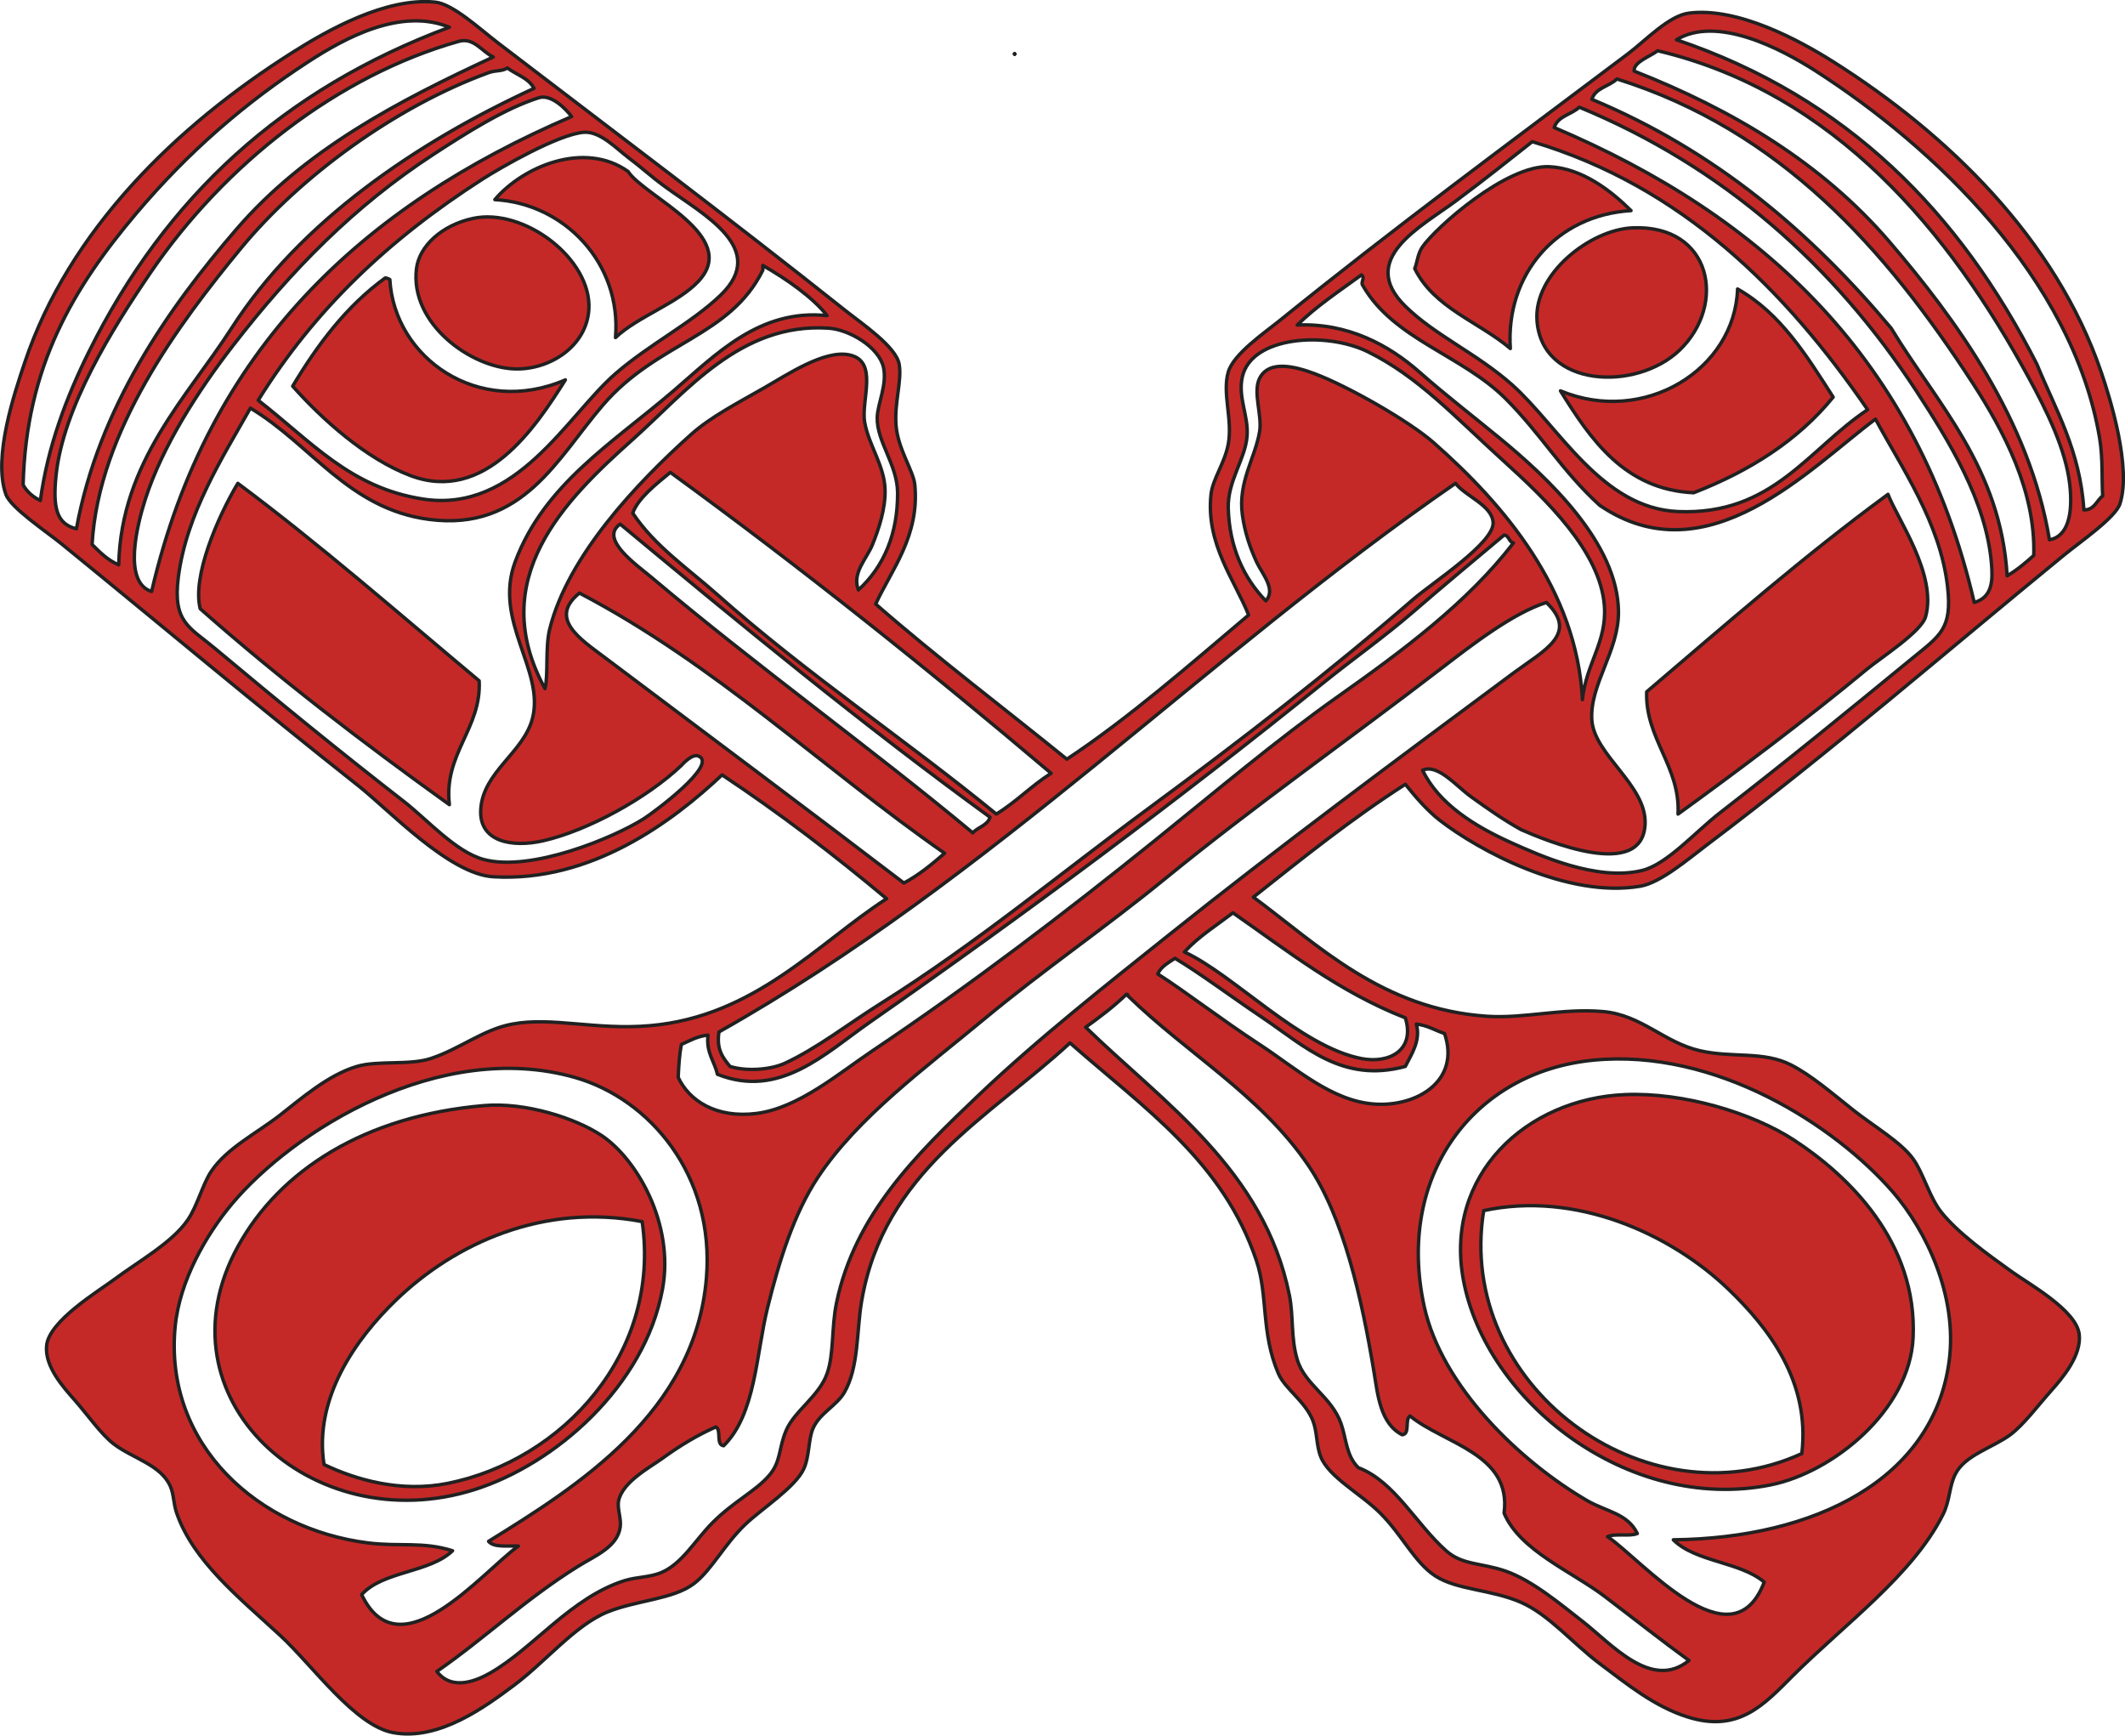 <?xml version="1.0" encoding="UTF-8" standalone="no"?>
<!-- Created with Inkscape (http://www.inkscape.org/) -->

<svg
   xmlns:dc="http://purl.org/dc/elements/1.1/"
   xmlns:cc="http://creativecommons.org/ns#"
   xmlns:rdf="http://www.w3.org/1999/02/22-rdf-syntax-ns#"
   xmlns:svg="http://www.w3.org/2000/svg"
   xmlns="http://www.w3.org/2000/svg"
   xmlns:sodipodi="http://sodipodi.sourceforge.net/DTD/sodipodi-0.dtd"
   xmlns:inkscape="http://www.inkscape.org/namespaces/inkscape"
   width="123.99mm"
   height="101.257mm"
   viewBox="0 0 123.99 101.257"
   version="1.1"
   id="svg8"
   inkscape:version="0.92.2 (unknown)"
   sodipodi:docname="logo-destra.svg">
  <defs
     id="defs2">
    <clipPath
       id="clipPath37"
       clipPathUnits="userSpaceOnUse">
      <path
         inkscape:connector-curvature="0"
         id="path35"
         d="M 0,841.89 H 595.28 V 0 H 0 Z" />
    </clipPath>
    <clipPath
       id="clipPath49"
       clipPathUnits="userSpaceOnUse">
      <path
         inkscape:connector-curvature="0"
         id="path47"
         d="M 0,841.89 H 595.28 V 0 H 0 Z" />
    </clipPath>
    <clipPath
       id="clipPath117"
       clipPathUnits="userSpaceOnUse">
      <path
         inkscape:connector-curvature="0"
         id="path115"
         d="M 0,841.89 H 595.28 V 0 H 0 Z" />
    </clipPath>
    <clipPath
       id="clipPath149"
       clipPathUnits="userSpaceOnUse">
      <path
         inkscape:connector-curvature="0"
         id="path147"
         d="M 0,841.89 H 595.28 V 0 H 0 Z" />
    </clipPath>
    <clipPath
       id="clipPath165"
       clipPathUnits="userSpaceOnUse">
      <path
         inkscape:connector-curvature="0"
         id="path163"
         d="M 0,841.89 H 595.28 V 0 H 0 Z" />
    </clipPath>
    <clipPath
       id="clipPath181"
       clipPathUnits="userSpaceOnUse">
      <path
         inkscape:connector-curvature="0"
         id="path179"
         d="M 0,841.89 H 595.28 V 0 H 0 Z" />
    </clipPath>
  </defs>
  <sodipodi:namedview
     id="base"
     pagecolor="#ffffff"
     bordercolor="#666666"
     borderopacity="1.0"
     inkscape:pageopacity="0.0"
     inkscape:pageshadow="2"
     inkscape:zoom="1.4"
     inkscape:cx="236.72609"
     inkscape:cy="160.62092"
     inkscape:document-units="mm"
     inkscape:current-layer="layer1"
     showgrid="false"
     inkscape:window-width="1920"
     inkscape:window-height="956"
     inkscape:window-x="0"
     inkscape:window-y="30"
     inkscape:window-maximized="1" />
  <g
     inkscape:label="Livello 1"
     inkscape:groupmode="layer"
     id="layer1"
     transform="translate(-44.043,-128.788)">
    <g
       inkscape:groupmode="layer"
       id="layer2"
       inkscape:label="Sfondo" />
    <g
       transform="matrix(0.381,0,0,-0.381,-10.156,350.918)"
       inkscape:label="PATCH logo+scritte BIANCO"
       id="g29"
       style="fill:#c52927;fill-opacity:1;stroke:#212121;stroke-width:0.525;stroke-linecap:round;stroke-linejoin:round;stroke-miterlimit:4;stroke-dasharray:none;stroke-opacity:1">
      <g
         id="g31"
         style="fill:#c52927;fill-opacity:1;stroke:#212121;stroke-width:0.525;stroke-linecap:round;stroke-linejoin:round;stroke-miterlimit:4;stroke-dasharray:none;stroke-opacity:1" />
      <g
         id="g43"
         style="fill:#c52927;fill-opacity:1;stroke:#212121;stroke-width:0.525;stroke-linecap:round;stroke-linejoin:round;stroke-miterlimit:4;stroke-dasharray:none;stroke-opacity:1" />
      <g
         transform="translate(297.64,574.755)"
         id="g127"
         style="fill:#c52927;fill-opacity:1;stroke:#212121;stroke-width:0.525;stroke-linecap:round;stroke-linejoin:round;stroke-miterlimit:4;stroke-dasharray:none;stroke-opacity:1">
        <path
           inkscape:connector-curvature="0"
           id="path129"
           style="fill:#c52927;fill-opacity:1;fill-rule:nonzero;stroke:#212121;stroke-width:0.525;stroke-linecap:round;stroke-linejoin:round;stroke-miterlimit:4;stroke-dasharray:none;stroke-opacity:1"
           d="M 0,0 H 0.001 Z" />
      </g>
      <g
         transform="translate(297.641,574.755)"
         id="g131"
         style="fill:#c52927;fill-opacity:1;stroke:#212121;stroke-width:0.525;stroke-linecap:round;stroke-linejoin:round;stroke-miterlimit:4;stroke-dasharray:none;stroke-opacity:1">
        <path
           inkscape:connector-curvature="0"
           id="path133"
           style="fill:#c52927;fill-opacity:1;stroke:#212121;stroke-width:0.525;stroke-linecap:round;stroke-linejoin:round;stroke-miterlimit:4;stroke-dasharray:none;stroke-opacity:1"
           d="M 0,0 H -0.001 Z" />
      </g>
      <g
         transform="translate(297.64,574.755)"
         id="g135"
         style="fill:#c52927;fill-opacity:1;stroke:#212121;stroke-width:0.525;stroke-linecap:round;stroke-linejoin:round;stroke-miterlimit:4;stroke-dasharray:none;stroke-opacity:1">
        <path
           inkscape:connector-curvature="0"
           id="path137"
           style="fill:#c52927;fill-opacity:1;fill-rule:nonzero;stroke:#212121;stroke-width:0.525;stroke-linecap:round;stroke-linejoin:round;stroke-miterlimit:4;stroke-dasharray:none;stroke-opacity:1"
           d="M 0,0 H 0.001 Z" />
      </g>
      <g
         id="g143"
         style="fill:#c52927;fill-opacity:1;stroke:#212121;stroke-width:0.525;stroke-linecap:round;stroke-linejoin:round;stroke-miterlimit:4;stroke-dasharray:none;stroke-opacity:1">
        <g
           clip-path="url(#clipPath149)"
           id="g145"
           style="fill:#c52927;fill-opacity:1;stroke:#212121;stroke-width:0.525;stroke-linecap:round;stroke-linejoin:round;stroke-miterlimit:4;stroke-dasharray:none;stroke-opacity:1">
          <g
             transform="translate(297.64,574.755)"
             id="g151"
             style="fill:#c52927;fill-opacity:1;stroke:#212121;stroke-width:0.525;stroke-linecap:round;stroke-linejoin:round;stroke-miterlimit:4;stroke-dasharray:none;stroke-opacity:1">
            <path
               inkscape:connector-curvature="0"
               id="path153"
               style="fill:#c52927;fill-opacity:1;fill-rule:nonzero;stroke:#212121;stroke-width:0.525;stroke-linecap:round;stroke-linejoin:round;stroke-miterlimit:4;stroke-dasharray:none;stroke-opacity:1"
               d="M 0,0 V 0" />
          </g>
        </g>
      </g>
      <g
         transform="translate(297.64,574.755)"
         id="g155"
         style="fill:#c52927;fill-opacity:1;stroke:#212121;stroke-width:0.525;stroke-linecap:round;stroke-linejoin:round;stroke-miterlimit:4;stroke-dasharray:none;stroke-opacity:1">
        <path
           inkscape:connector-curvature="0"
           id="path157"
           style="fill:#c52927;fill-opacity:1;stroke:#212121;stroke-width:0.525;stroke-linecap:round;stroke-linejoin:round;stroke-miterlimit:4;stroke-dasharray:none;stroke-opacity:1"
           d="M 0,0 V 0" />
      </g>
      <g
         id="g159"
         style="fill:#c52927;fill-opacity:1;stroke:#212121;stroke-width:0.525;stroke-linecap:round;stroke-linejoin:round;stroke-miterlimit:4;stroke-dasharray:none;stroke-opacity:1">
        <g
           clip-path="url(#clipPath165)"
           id="g161"
           style="fill:#c52927;fill-opacity:1;stroke:#212121;stroke-width:0.525;stroke-linecap:round;stroke-linejoin:round;stroke-miterlimit:4;stroke-dasharray:none;stroke-opacity:1">
          <g
             transform="translate(297.64,574.755)"
             id="g167"
             style="fill:#c52927;fill-opacity:1;stroke:#212121;stroke-width:0.525;stroke-linecap:round;stroke-linejoin:round;stroke-miterlimit:4;stroke-dasharray:none;stroke-opacity:1">
            <path
               inkscape:connector-curvature="0"
               id="path169"
               style="fill:#c52927;fill-opacity:1;fill-rule:nonzero;stroke:#212121;stroke-width:0.525;stroke-linecap:round;stroke-linejoin:round;stroke-miterlimit:4;stroke-dasharray:none;stroke-opacity:1"
               d="M 0,0 V 0" />
          </g>
        </g>
      </g>
      <g
         transform="translate(297.64,574.755)"
         id="g171"
         style="fill:#c52927;fill-opacity:1;stroke:#212121;stroke-width:0.525;stroke-linecap:round;stroke-linejoin:round;stroke-miterlimit:4;stroke-dasharray:none;stroke-opacity:1">
        <path
           inkscape:connector-curvature="0"
           id="path173"
           style="fill:#c52927;fill-opacity:1;stroke:#212121;stroke-width:0.525;stroke-linecap:round;stroke-linejoin:round;stroke-miterlimit:4;stroke-dasharray:none;stroke-opacity:1"
           d="M 0,0 V 0" />
      </g>
      <g
         id="g175"
         transform="translate(7.338,56.726)"
         style="fill:#c52927;fill-opacity:1;fill-rule:nonzero;stroke:#212121;stroke-width:0.525;stroke-linecap:round;stroke-linejoin:round;stroke-miterlimit:4;stroke-dasharray:none;stroke-opacity:1">
        <g
           clip-path="url(#clipPath181)"
           id="g177"
           style="fill:#c52927;fill-opacity:1;fill-rule:nonzero;stroke:#212121;stroke-width:0.525;stroke-linecap:round;stroke-linejoin:round;stroke-miterlimit:4;stroke-dasharray:none;stroke-opacity:1">
          <g
             transform="translate(203.659,522.125)"
             id="g183"
             style="fill:#c52927;fill-opacity:1;fill-rule:nonzero;stroke:#212121;stroke-width:0.525;stroke-linecap:round;stroke-linejoin:round;stroke-miterlimit:4;stroke-dasharray:none;stroke-opacity:1" />
          <g
             transform="translate(231.738,459.004)"
             id="g231"
             style="fill:#c52927;fill-opacity:1;fill-rule:nonzero;stroke:#212121;stroke-width:0.525;stroke-linecap:round;stroke-linejoin:round;stroke-miterlimit:4;stroke-dasharray:none;stroke-opacity:1" />
          <g
             transform="translate(234.619,437.884)"
             id="g247"
             style="fill:#c52927;fill-opacity:1;fill-rule:nonzero;stroke:#212121;stroke-width:0.525;stroke-linecap:round;stroke-linejoin:round;stroke-miterlimit:4;stroke-dasharray:none;stroke-opacity:1" />
          <g
             transform="translate(365.178,294.603)"
             id="g271"
             style="fill:#c52927;fill-opacity:1;fill-rule:nonzero;stroke:#212121;stroke-width:0.525;stroke-linecap:round;stroke-linejoin:round;stroke-miterlimit:4;stroke-dasharray:none;stroke-opacity:1" />
          <g
             transform="translate(171.258,335.404)"
             id="g279"
             style="fill:#c52927;fill-opacity:1;fill-rule:nonzero;stroke:#212121;stroke-width:0.525;stroke-linecap:round;stroke-linejoin:round;stroke-miterlimit:4;stroke-dasharray:none;stroke-opacity:1" />
          <g
             transform="translate(233.178,339.244)"
             id="g287"
             style="fill:#c52927;fill-opacity:1;fill-rule:nonzero;stroke:#212121;stroke-width:0.525;stroke-linecap:round;stroke-linejoin:round;stroke-miterlimit:4;stroke-dasharray:none;stroke-opacity:1" />
          <g
             transform="translate(229.178,474.604)"
             id="g291"
             style="fill:#c52927;fill-opacity:1;fill-rule:nonzero;stroke:#212121;stroke-width:0.525;stroke-linecap:round;stroke-linejoin:round;stroke-miterlimit:4;stroke-dasharray:none;stroke-opacity:1">
            <path
               inkscape:connector-curvature="0"
               id="path293"
               style="fill:#c52927;fill-opacity:1;fill-rule:nonzero;stroke:#212121;stroke-width:0.525;stroke-linecap:round;stroke-linejoin:round;stroke-miterlimit:4;stroke-dasharray:none;stroke-opacity:1"
               d="m 0,0 c 3.396,3.226 9.544,5.235 12.72,8.64 6.453,6.917 -8.343,12.963 -10.8,16.8 -6.742,4.763 -16.151,0.697 -20.399,-4.32 C -7.866,20.553 0.962,11.414 0,0" />
          </g>
          <g
             transform="translate(366.218,472.924)"
             id="g295"
             style="fill:#c52927;fill-opacity:1;fill-rule:nonzero;stroke:#212121;stroke-width:0.525;stroke-linecap:round;stroke-linejoin:round;stroke-miterlimit:4;stroke-dasharray:none;stroke-opacity:1">
            <path
               inkscape:connector-curvature="0"
               id="path297"
               style="fill:#c52927;fill-opacity:1;fill-rule:nonzero;stroke:#212121;stroke-width:0.525;stroke-linecap:round;stroke-linejoin:round;stroke-miterlimit:4;stroke-dasharray:none;stroke-opacity:1"
               d="M 0,0 C -0.758,11.345 7.059,20.44 18.479,21.12 15.451,24.118 11.062,27.586 6,27.84 -0.587,28.17 -11.391,18.537 -13.44,15.6 -14.186,14.532 -14.256,13.196 -14.641,12.24 -11.694,6.226 -4.849,4.112 0,0" />
          </g>
          <g
             transform="translate(198.699,485.165)"
             id="g299"
             style="fill:#c52927;fill-opacity:1;fill-rule:nonzero;stroke:#212121;stroke-width:0.525;stroke-linecap:round;stroke-linejoin:round;stroke-miterlimit:4;stroke-dasharray:none;stroke-opacity:1">
            <path
               inkscape:connector-curvature="0"
               id="path301"
               style="fill:#c52927;fill-opacity:1;fill-rule:nonzero;stroke:#212121;stroke-width:0.525;stroke-linecap:round;stroke-linejoin:round;stroke-miterlimit:4;stroke-dasharray:none;stroke-opacity:1"
               d="m 0,0 c -1.043,-8.379 8.299,-15.188 15.119,-15.36 5.318,-0.135 10.942,3.471 11.28,9.12 C 26.86,1.435 16.486,9.376 8.639,7.68 3.875,6.649 0.43,3.458 0,0" />
          </g>
          <g
             transform="translate(370.298,477.244)"
             id="g303"
             style="fill:#c52927;fill-opacity:1;fill-rule:nonzero;stroke:#212121;stroke-width:0.525;stroke-linecap:round;stroke-linejoin:round;stroke-miterlimit:4;stroke-dasharray:none;stroke-opacity:1">
            <path
               inkscape:connector-curvature="0"
               id="path305"
               style="fill:#c52927;fill-opacity:1;fill-rule:nonzero;stroke:#212121;stroke-width:0.525;stroke-linecap:round;stroke-linejoin:round;stroke-miterlimit:4;stroke-dasharray:none;stroke-opacity:1"
               d="m 0,0 c 0.705,-10.339 15.189,-10.932 21.84,-4.56 7.242,6.938 4.973,19.239 -7.2,18.72 C 8.153,13.884 -0.485,7.121 0,0" />
          </g>
          <g
             transform="translate(194.619,483.484)"
             id="g307"
             style="fill:#c52927;fill-opacity:1;fill-rule:nonzero;stroke:#212121;stroke-width:0.525;stroke-linecap:round;stroke-linejoin:round;stroke-miterlimit:4;stroke-dasharray:none;stroke-opacity:1">
            <path
               inkscape:connector-curvature="0"
               id="path309"
               style="fill:#c52927;fill-opacity:1;fill-rule:nonzero;stroke:#212121;stroke-width:0.525;stroke-linecap:round;stroke-linejoin:round;stroke-miterlimit:4;stroke-dasharray:none;stroke-opacity:1"
               d="m 0,0 c -0.002,0.03 -0.566,0.294 -0.721,0.24 -5.93,-4.309 -10.323,-10.157 -14.16,-16.56 4.453,-5.024 11.219,-11.116 18,-13.68 11.447,-4.329 19.211,7.404 23.76,14.64 C 13.551,-21.126 0.677,-11.983 0,0" />
          </g>
          <g
             transform="translate(373.897,466.444)"
             id="g311"
             style="fill:#c52927;fill-opacity:1;fill-rule:nonzero;stroke:#212121;stroke-width:0.525;stroke-linecap:round;stroke-linejoin:round;stroke-miterlimit:4;stroke-dasharray:none;stroke-opacity:1">
            <path
               inkscape:connector-curvature="0"
               id="path313"
               style="fill:#c52927;fill-opacity:1;fill-rule:nonzero;stroke:#212121;stroke-width:0.525;stroke-linecap:round;stroke-linejoin:round;stroke-miterlimit:4;stroke-dasharray:none;stroke-opacity:1"
               d="m 0,0 c 4.548,-7.316 9.792,-15.136 20.4,-15.6 8.643,3.357 15.97,8.03 21.36,14.64 C 37.699,5.379 33.754,11.833 27.12,15.6 26.704,3.252 12.805,-5.335 0,0" />
          </g>
          <g
             transform="translate(208.298,422.044)"
             id="g315"
             style="fill:#c52927;fill-opacity:1;fill-rule:nonzero;stroke:#212121;stroke-width:0.525;stroke-linecap:round;stroke-linejoin:round;stroke-miterlimit:4;stroke-dasharray:none;stroke-opacity:1">
            <path
               inkscape:connector-curvature="0"
               id="path317"
               style="fill:#c52927;fill-opacity:1;fill-rule:nonzero;stroke:#212121;stroke-width:0.525;stroke-linecap:round;stroke-linejoin:round;stroke-miterlimit:4;stroke-dasharray:none;stroke-opacity:1"
               d="m 0,0 c -12.202,10.198 -24.131,20.67 -36.961,30.24 -3.111,-5.208 -7.004,-14.271 -5.76,-19.2 12.063,-10.657 24.93,-20.51 38.16,-30 C -5.484,-11.16 0.388,-7.263 0,0" />
          </g>
          <g
             transform="translate(387.098,420.365)"
             id="g319"
             style="fill:#c52927;fill-opacity:1;fill-rule:nonzero;stroke:#212121;stroke-width:0.525;stroke-linecap:round;stroke-linejoin:round;stroke-miterlimit:4;stroke-dasharray:none;stroke-opacity:1">
            <path
               inkscape:connector-curvature="0"
               id="path321"
               style="fill:#c52927;fill-opacity:1;fill-rule:nonzero;stroke:#212121;stroke-width:0.525;stroke-linecap:round;stroke-linejoin:round;stroke-miterlimit:4;stroke-dasharray:none;stroke-opacity:1"
               d="m 0,0 c -0.256,-7.129 5.178,-11.459 4.8,-18.721 8.413,6.086 19.736,14.547 28.8,22.08 2.291,1.904 8.473,5.822 9.12,8.16 1.787,6.458 -4.425,15.099 -5.76,18.72 C 24.036,20.763 12.1,10.299 0,0" />
          </g>
          <g
             transform="translate(362.138,340.924)"
             id="g323"
             style="fill:#c52927;fill-opacity:1;fill-rule:nonzero;stroke:#212121;stroke-width:0.525;stroke-linecap:round;stroke-linejoin:round;stroke-miterlimit:4;stroke-dasharray:none;stroke-opacity:1">
            <path
               inkscape:connector-curvature="0"
               id="path325"
               style="fill:#c52927;fill-opacity:1;fill-rule:nonzero;stroke:#212121;stroke-width:0.525;stroke-linecap:round;stroke-linejoin:round;stroke-miterlimit:4;stroke-dasharray:none;stroke-opacity:1"
               d="M 0,0 C 14.061,3.057 28.604,-3.533 37.439,-12 43.69,-17.988 50.018,-26.197 48.72,-37.199 24.743,-48.215 -4.346,-26.688 0,0 m 43.92,-42 c 9.577,1.904 21.338,11.471 21.84,22.561 C 66.422,-4.822 55.88,5.342 47.52,10.801 41.205,14.924 30.673,18.146 21.6,17.76 6.506,17.117 -6.049,5.436 -3.12,-10.559 0.256,-28.998 21.939,-46.367 43.92,-42" />
          </g>
          <g
             transform="translate(203.498,299.164)"
             id="g327"
             style="fill:#c52927;fill-opacity:1;fill-rule:nonzero;stroke:#212121;stroke-width:0.525;stroke-linecap:round;stroke-linejoin:round;stroke-miterlimit:4;stroke-dasharray:none;stroke-opacity:1">
            <path
               inkscape:connector-curvature="0"
               id="path329"
               style="fill:#c52927;fill-opacity:1;fill-rule:nonzero;stroke:#212121;stroke-width:0.525;stroke-linecap:round;stroke-linejoin:round;stroke-miterlimit:4;stroke-dasharray:none;stroke-opacity:1"
               d="m 0,0 c -7.222,-1.449 -14.099,0.551 -18.959,2.881 -1.604,10.203 4.928,19.312 11.039,25.199 9.011,8.68 22.578,14.881 37.681,12 C 32.688,19.951 17.579,3.527 0,0 m 32.881,29.76 c 1.843,10.068 -4.033,19.992 -9.36,23.519 -3.922,2.598 -11.539,5.116 -18,4.561 C -12.729,56.277 -25.754,47.932 -32.16,36.24 -44.852,13.074 -20.811,-8.818 4.08,-0.959 16.408,2.932 30.154,14.869 32.881,29.76" />
          </g>
          <g
             transform="translate(454.058,448.204)"
             id="g331"
             style="fill:#c52927;fill-opacity:1;fill-rule:nonzero;stroke:#212121;stroke-width:0.525;stroke-linecap:round;stroke-linejoin:round;stroke-miterlimit:4;stroke-dasharray:none;stroke-opacity:1">
            <path
               inkscape:connector-curvature="0"
               id="path333"
               style="fill:#c52927;fill-opacity:1;fill-rule:nonzero;stroke:#212121;stroke-width:0.525;stroke-linecap:round;stroke-linejoin:round;stroke-miterlimit:4;stroke-dasharray:none;stroke-opacity:1"
               d="M 0,0 C -0.616,9.224 -4.341,15.339 -7.2,22.32 -18.983,45.497 -36.259,63.181 -62.4,72 c 6.163,3.765 15.984,-1.343 21.36,-4.8 C -23.135,55.687 -1.756,35.598 2.4,11.04 2.943,7.828 2.702,4.375 2.88,2.16 1.919,1.441 1.655,0.024 0,0 m -5.28,-4.56 c -3.042,18.364 -14.425,33.872 -24.48,45.6 -10.319,12.038 -23.979,20.216 -39.12,26.16 -0.099,1.421 2.409,2.199 3.6,3.12 27.261,-6.454 44.785,-27.888 56.88,-50.16 2.68,-4.934 5.629,-10.847 6.24,-16.32 0.488,-4.369 -0.258,-7.915 -3.12,-8.4 m -6.48,-5.52 c -0.983,16.627 -10.825,26.448 -17.761,37.92 -12.301,14.658 -26.816,27.103 -45.839,35.04 0.546,1.774 2.674,1.966 3.839,3.12 25.032,-7.843 41.148,-26 54.481,-46.56 4.772,-7.358 9.664,-16.567 9.36,-26.4 -1.264,-1.136 -2.562,-2.238 -4.08,-3.12 m -5.04,-4.08 c -8.608,37.072 -32.252,59.11 -64.32,72.72 0.542,1.778 2.662,1.978 3.84,3.12 22.059,-9.1 39.089,-24.282 51.6,-43.44 5.026,-7.696 10.692,-16.814 11.52,-26.4 0.222,-2.569 0.18,-5.223 -2.64,-6 m -9.6,-8.639 c -9.871,-8.095 -18.976,-15.55 -29.28,-23.52 -3.884,-3.006 -8.144,-7.942 -12,-8.881 -6.907,-1.682 -15.708,2.312 -20.16,4.32 -5.418,2.443 -11.001,5.893 -13.44,11.041 2.346,1.012 5.134,-2.422 7.44,-4.08 2.592,-1.865 5.09,-3.617 7.68,-5.041 3.636,-1.58 18.685,-7.967 18.96,0.961 0.181,5.895 -7.813,10.504 -8.16,15.84 -0.353,5.42 4.12,10.527 4.08,16.559 -0.07,10.602 -10.986,20.676 -18.241,26.64 -4.111,3.381 -8.278,6.587 -12.239,10.08 -4.708,4.151 -10.983,7.547 -18.72,7.2 2.945,2.896 6.463,5.217 9.84,7.68 0.659,-0.518 -0.239,-1.102 0.24,-1.68 4.689,-8.179 15.139,-10.588 21.84,-17.28 5.413,-5.405 8.622,-11.059 14.4,-16.32 16.508,-11.265 32.266,5.796 42.24,13.2 3.956,-7.367 9.929,-15.86 11.04,-25.68 0.734,-6.482 -1.136,-7.445 -5.52,-11.039 m -114,-42.481 c -8.889,-7.114 -19.829,-15.701 -29.039,-24.481 -9.316,-8.877 -18.807,-18.115 -21.601,-31.679 -0.78,-3.788 -0.364,-7.77 -1.44,-10.799 -1.228,-3.463 -4.953,-5.678 -6.24,-8.641 -1.209,-2.783 -0.768,-4.791 -2.639,-6.959 -2.084,-2.416 -5.369,-3.93 -8.641,-7.201 -2.681,-2.682 -4.687,-6.342 -7.919,-7.68 -1.732,-0.717 -3.751,-0.652 -5.52,-1.199 -8.228,-2.551 -14.029,-10.398 -20.641,-14.16 -1.82,-1.037 -5.777,-2.897 -8.16,0.24 7.3,5.047 13.516,11.045 21.6,16.078 2.677,1.668 6.023,2.957 6.48,6 0.202,1.342 -0.504,2.846 -0.24,4.08 0.617,2.895 4.883,5.145 6.721,6.481 2.756,2.002 5.32,3.527 8.16,4.801 0.908,-0.452 -0.027,-2.748 1.199,-2.881 4.924,4.851 4.974,14.084 6.721,21.121 1.791,7.217 4.055,14.431 7.68,19.92 6.096,9.232 16.566,16.875 25.439,24.24 9.443,7.838 18.328,13.83 27.84,21.6 13.489,11.015 27.88,21.127 42.24,32.159 4.687,3.602 10.976,8.468 16.08,10.08 5.028,-4.823 -0.411,-7.363 -5.04,-10.799 -17.678,-13.128 -35.887,-26.593 -53.04,-40.321 m 36.48,-12.481 c 1.548,-5.008 -2.529,-7.049 -6.72,-6.238 -9.355,1.807 -19.653,12.924 -27.12,16.318 2.136,2.346 4.897,4.065 7.44,6 8.351,-5.808 16.221,-12.097 26.4,-16.08 m 6,-2.398 c 2.482,-7.205 -4.195,-11.289 -10.8,-10.801 -6.519,0.482 -12.019,5.523 -17.52,9.121 -6.065,3.965 -11.248,8.018 -15.6,10.799 0.515,1.164 1.644,1.717 2.64,2.4 3.867,-2.316 8.527,-5.816 13.44,-9.121 6.432,-4.324 12.173,-10.062 21.84,-7.439 0.856,1.763 2.402,3.918 1.68,6.48 1.741,-0.179 2.868,-0.972 4.32,-1.439 m 22.8,-4.08 c 18.714,1.826 36.985,-9.983 45.84,-20.16 5.059,-5.817 9.968,-15.922 8.64,-25.92 -2.415,-18.172 -20.633,-27.137 -42.24,-27.362 3.39,-3.408 10.248,-3.351 13.92,-6.478 -4.96,-12.996 -18.765,3.441 -24,6.959 1.134,0.547 3.378,-0.018 4.56,0.48 -1.473,3.076 -4.775,3.352 -7.68,5.039 -10.209,5.938 -22.276,17.438 -24.96,29.762 -4.333,19.9 7.474,35.879 25.92,37.68 m -1.68,-85.92 c -3.319,2.58 -7.672,6.258 -11.76,7.68 -3.719,1.292 -6.602,0.88 -9.12,3.119 -4.662,4.144 -7.883,10.603 -13.44,12.72 -1.857,1.803 -1.839,4.424 -2.64,6.721 -1.462,4.188 -5.552,5.934 -6.72,9.84 -1.001,3.348 -0.552,6.627 -1.2,9.84 -3.877,19.226 -19.346,29.506 -31.2,41.039 2.189,1.572 4.331,3.189 6.24,5.041 0.204,0.043 0.226,-0.094 0.24,-0.24 9.102,-8.868 20.276,-15.164 27.6,-25.92 5.413,-7.952 8.211,-20.362 10.08,-31.68 0.566,-3.426 0.95,-7.904 4.32,-9.602 1.252,0.11 0.347,2.373 1.2,2.881 5.205,-4.281 15.609,-5.767 14.4,-14.881 2.401,-5.72 10.397,-8.951 15.36,-12.718 4.638,-3.522 8.747,-6.785 12.96,-9.84 -5.725,-4.684 -11.856,2.527 -16.32,6 m -186.959,4.08 c 3.246,3.633 10.427,3.33 13.92,6.719 -4.596,1.443 -8.092,0.588 -12.961,1.201 -16.637,2.09 -31.274,14.91 -29.52,33.119 0.68,7.057 4.787,14.109 8.641,18.721 9.4,11.252 31.849,25.324 52.559,19.439 11.483,-3.262 21.47,-14.998 20.161,-30.721 -1.719,-20.638 -19.773,-31.904 -33.361,-40.318 0.788,-0.973 2.867,-0.654 4.561,-0.721 -5.585,-4.011 -18.186,-19.588 -24,-7.439 m 48.96,84.24 c 1.268,0.57 2.421,1.258 4.079,1.44 -0.293,-2.774 0.998,-3.963 1.44,-6 9.532,-3.799 16.491,3.179 23.28,7.92 24.15,16.857 47.129,33.949 69.6,52.079 4.488,3.621 9.312,7.015 13.68,10.8 4.735,4.102 9.48,8.031 13.92,11.76 0.809,-0.071 0.696,-1.064 1.44,-1.2 -7.05,-9.146 -16.922,-16.482 -26.88,-23.52 -9.394,-6.64 -18.596,-14.439 -28.08,-22.08 -13.65,-10.998 -28.006,-21.97 -43.199,-32.16 -5.127,-3.437 -11.369,-8.791 -17.761,-9.599 -6.202,-0.786 -10.348,1.976 -12,5.519 0.075,1.766 0.185,3.496 0.481,5.041 m 5.759,1.92 c 41.856,23.582 74.533,57.629 112.8,83.999 1.519,-1.98 5.605,-3.356 5.76,-6 0.183,-3.117 -9.334,-9.242 -12.24,-11.76 -12.874,-11.155 -26.639,-21.78 -40.08,-31.68 -14.042,-10.342 -26.716,-20.944 -41.52,-30.241 -4.881,-3.064 -9.709,-6.845 -14.639,-9.119 -2.169,-1 -5.89,-1.275 -8.4,-0.48 -1.03,1.291 -2.106,2.535 -1.681,5.281 m -17.52,57.359 c -3.676,2.764 -8.669,5.956 -3.84,9.84 20.947,-10.973 37.107,-26.734 55.92,-39.84 -1.931,-1.668 -3.888,-3.312 -6.24,-4.56 -14.155,10.812 -30.642,23.135 -45.84,34.56 m 6,-24.72 c -4.596,-2.907 -17.232,-8.172 -24.48,-6.241 -4.309,1.151 -8.642,6.083 -12.24,8.881 -10.044,7.813 -18.954,15.08 -29.04,23.52 -3.796,3.177 -6.389,3.924 -5.519,10.8 1.236,9.777 6.824,18.445 11.039,25.92 9.37,-5.599 15.029,-15.427 27.361,-17.04 14.4,-1.883 19.719,9.491 26.64,17.52 8.37,9.712 19.409,10.382 24.479,20.64 v 0.72 c 3.626,-2.06 7.711,-4.922 9.84,-7.68 -10.352,1.077 -17.002,-5.939 -23.52,-11.52 -9.419,-8.065 -19.812,-14.313 -24.24,-26.16 -3.41,-9.125 4.56,-16.603 2.641,-23.999 -1.364,-5.258 -7.563,-8.135 -7.92,-13.92 -0.31,-4.986 4.818,-5.896 9.6,-4.801 6.802,1.559 15.836,6.504 21.12,11.52 0.081,0.078 1.622,1.879 2.639,1.439 3.053,-1.312 -6.972,-8.697 -8.4,-9.599 m -76.319,48.96 c 2.583,8.024 8.039,16.548 13.44,23.52 8.897,11.487 18.507,21.327 30.719,29.28 5.041,3.283 10.86,6.984 16.08,8.64 1.947,0.618 4.221,-1.785 5.041,-2.88 -31.987,-13.692 -55.732,-35.63 -64.32,-72.72 -4.468,1.377 -2.211,10.274 -0.96,14.16 m -8.161,-6.96 c 0.972,17.394 13.386,33.941 22.8,45.36 9.114,11.054 23.713,21.701 37.92,26.88 1.111,0.405 2.028,0.176 2.881,0.72 1.375,-1.025 3.259,-1.54 4.08,-3.12 -17.857,-8.22 -35.785,-20.313 -46.32,-36.72 -6.751,-10.512 -16.931,-20.424 -17.28,-36.24 -1.692,0.709 -2.879,1.921 -4.081,3.12 m -5.52,10.56 c 1.069,10.433 8.653,22.52 14.4,30.96 11.45,16.814 28.877,30.334 47.281,35.52 2.313,0.653 3.558,-1.6 5.28,-2.4 -14.678,-6.788 -28.877,-14.235 -39.36,-26.4 -10.344,-12.002 -21.068,-27.197 -24.48,-45.84 -3.07,0.742 -3.621,3.27 -3.121,8.16 m -5.039,-1.44 c 0.432,18.154 7.74,30.226 17.279,41.52 8.045,9.524 16.744,17.009 26.401,23.28 5.577,3.622 14.162,8.33 21.599,5.28 -25.463,-9.503 -43.407,-25.941 -55.199,-49.68 -3.406,-6.854 -6.327,-14.524 -7.44,-22.8 -1.13,0.551 -2.038,1.323 -2.64,2.4 m 92.64,50.16 c 2.35,-1.772 3.292,-2.76 5.759,-4.56 5.841,-4.26 15.818,-9.431 8.401,-16.56 -4.472,-4.297 -10.829,-7.449 -16.08,-12 -7.39,-6.403 -15.158,-21.436 -29.521,-19.2 -11.146,1.736 -17.109,8.845 -25.199,15.12 8.654,13.931 20.006,24.649 34.319,33.84 2.754,1.769 11.79,6.97 15.601,7.2 2.473,0.15 4.957,-2.511 6.72,-3.84 m 39.12,-32.16 c 0.589,-2.657 -0.905,-5.54 -0.96,-7.68 -0.097,-3.675 3.094,-7.22 3.12,-11.52 0.036,-6.244 -2.071,-11.285 -6,-14.88 -1.037,2.578 1.258,4.73 2.16,6.96 0.945,2.342 2.007,5.486 1.92,8.4 -0.112,3.733 -2.488,6.719 -3.121,10.32 -0.592,3.377 2.205,9.406 -2.4,10.32 -3.836,0.762 -9.492,-3.058 -12.96,-5.04 -4.252,-2.429 -8.247,-4.482 -11.279,-7.2 -8.207,-7.353 -18.807,-18.527 -21.6,-29.76 -0.698,-2.802 -0.183,-6.928 -0.72,-9.12 -9.184,16.816 3.056,28.893 13.439,38.16 8.205,7.323 16.514,17.943 30,17.04 3.208,-0.215 7.715,-2.916 8.401,-6 m 16.319,-68.88 c -0.382,-1.297 -1.869,-1.49 -2.64,-2.4 -15.145,12.64 -33.254,25.65 -49.199,39.12 -2.156,1.82 -8.106,5.907 -4.801,8.16 18.485,-15.355 37.039,-30.642 56.64,-44.88 m 9.36,6.721 c -3.004,-1.875 -5.361,-4.399 -8.401,-6.241 -13.945,11.411 -29.14,21.53 -42.719,33.6 -4.489,3.991 -9.614,7.444 -12.96,12.48 0.782,2.273 3.649,4.501 5.76,6.24 20.143,-14.658 39.479,-30.122 58.32,-46.079 m 27.12,40.559 c -0.124,4.203 2.599,7.525 2.88,11.04 0.254,3.17 -1.444,5.933 -0.72,9.12 1.417,6.236 12.827,6.973 19.2,3.84 7.692,-3.781 13.257,-9.895 20.88,-16.8 6.428,-5.822 14.717,-13.762 15.36,-22.08 0.428,-5.543 -2.818,-8.893 -3.36,-14.4 -0.872,16.851 -12.057,29.913 -22.8,39.36 -3.734,3.284 -13.098,8.638 -18.24,10.56 -2.801,1.047 -6.946,2.178 -8.4,-0.72 -1.069,-2.129 0.422,-5.611 0,-8.16 -0.665,-4.024 -3.318,-7.7 -2.64,-12.72 0.362,-2.685 1.18,-5.056 2.16,-7.2 0.839,-1.834 3.05,-4.188 1.44,-6 -3.454,3.562 -5.587,8.308 -5.76,14.16 m 34.8,47.04 c 4.637,3.449 8.136,6.271 11.76,9.12 22.999,-6.845 38.884,-22.872 51.36,-41.04 -9.113,-6.067 -14.554,-16.203 -29.04,-15.6 -11.72,0.489 -18.252,13.06 -25.44,19.44 -5.357,4.756 -11.775,7.539 -16.32,12 -7.365,7.228 2.418,12.168 7.68,16.08 M 2.64,21.12 c -6.971,20.437 -23.593,36.504 -41.04,47.52 -5.126,3.237 -14.555,8.382 -22.08,7.44 -3.09,-0.387 -6.68,-4.223 -9.36,-6.24 -18.49,-13.918 -35.473,-26.415 -53.28,-40.8 -2.415,-1.951 -7.109,-5.139 -7.92,-7.92 -0.953,-3.27 0.702,-7.252 0,-11.04 -0.539,-2.908 -2.384,-5.333 -2.64,-7.68 -0.828,-7.589 3.651,-13.186 5.76,-18.48 -8.93,-7.55 -18.401,-15.839 -27.84,-22.079 -9.222,7.496 -19.929,15.59 -29.28,23.759 2.438,5.266 6.74,10.44 6,18.24 -0.206,2.171 -2.588,5.449 -2.879,9.12 -0.276,3.482 0.918,6.801 0.48,9.36 -0.461,2.689 -5.769,6.26 -8.16,8.16 -18.289,14.537 -35.217,27.218 -53.28,41.04 -2.781,2.127 -6.904,5.965 -9.601,6.24 -7.58,0.773 -16.557,-4.34 -21.84,-7.68 -17.773,-11.238 -34.24,-27.194 -41.039,-47.52 -1.527,-4.562 -4.912,-14.489 -2.881,-20.16 0.746,-2.081 6.121,-5.628 8.641,-7.68 15.951,-12.991 29.604,-24.504 45.359,-36.959 4.68,-3.699 13.889,-13.526 20.641,-13.92 14.994,-0.879 27.406,8.424 35.039,15.599 8.848,-5.873 17.191,-12.25 25.201,-18.961 -10.517,-6.779 -20.116,-18.033 -36.24,-19.439 -8.274,-0.721 -14.977,1.395 -21.121,0.24 -4.465,-0.838 -7.928,-3.785 -12.48,-5.279 -3.229,-1.061 -8.057,-0.252 -11.28,-1.201 -4.379,-1.291 -8.465,-4.873 -11.76,-7.44 -3.652,-2.845 -8.169,-5.058 -10.56,-8.64 -1.305,-1.955 -2.118,-5.283 -3.6,-7.44 -2.387,-3.476 -7.517,-6.318 -11.279,-9.119 -2.41,-1.795 -9.927,-6.316 -10.321,-10.08 -0.332,-3.184 2.473,-6.303 4.321,-8.4 1.965,-2.233 4.035,-5.235 6,-6.721 2.908,-2.201 7.215,-3.166 8.639,-6.481 0.535,-1.24 0.453,-2.617 0.96,-4.08 2.554,-7.355 9.526,-12.89 15.84,-18.718 4.978,-4.594 11.405,-13.784 17.281,-14.881 7.075,-1.322 14.237,4.051 18.479,7.201 4.871,3.615 9.416,9.27 14.4,11.279 4.449,1.795 10.031,1.92 13.201,4.321 2.715,2.054 4.613,5.98 7.92,9.119 2.491,2.365 7.549,5.597 8.879,8.4 0.922,1.943 0.709,4.535 1.44,6.24 1.007,2.348 3.605,3.459 4.801,5.52 2.228,3.846 1.861,9.334 2.639,13.92 3.39,19.98 19.526,28.142 31.92,39.599 11.558,-10.156 23.457,-18.158 28.56,-33.359 1.797,-5.352 0.659,-11.002 3.36,-17.279 1.005,-2.336 4.118,-4.233 5.28,-7.201 0.679,-1.733 0.507,-3.772 1.2,-5.52 1.249,-3.146 6.142,-5.66 9.12,-8.641 3.387,-3.386 5.225,-7.517 8.4,-9.599 3.349,-2.196 8.641,-2.063 13.2,-4.08 4.227,-1.871 7.995,-6.358 12,-9.36 4.313,-3.234 8.359,-6.547 13.44,-8.16 7.798,-2.476 11.699,1.86 16.08,6.24 7.896,7.895 18.398,15.459 23.04,24.721 1.114,2.221 0.928,4.279 1.92,6.238 1.463,2.891 5.694,4.01 8.4,6 2.001,1.473 4.256,4.493 6.24,6.721 1.726,1.94 4.684,5.397 4.32,8.641 -0.416,3.703 -7.704,7.724 -10.32,9.599 -3.695,2.649 -8.257,5.934 -10.8,9.119 -1.825,2.288 -2.749,5.983 -4.32,8.161 -1.869,2.591 -6.044,5.007 -9.12,7.441 -3.296,2.606 -6.482,5.377 -9.6,6.959 -4.226,2.145 -8.923,1.018 -13.92,2.16 -5.538,1.266 -8.95,5.494 -14.88,6 -6.299,0.537 -12.067,-1.107 -17.76,-0.721 -16.049,1.094 -25.822,10.895 -35.76,18.241 7.545,5.976 15.037,12.004 23.28,17.281 1.571,-1.959 3.356,-4.027 5.28,-5.522 5.923,-4.593 19.516,-11.99 30.72,-10.08 3.077,0.526 7.307,4.147 10.08,6.241 19.394,14.638 36.186,29.223 54.72,44.4 2.563,2.099 7.962,5.8 8.64,7.92 1.77,5.535 -1.465,16.013 -2.88,20.16" />
          </g>
        </g>
        <path
           style="opacity:0;fill:#c52927;fill-opacity:1;fill-rule:nonzero;stroke:#212121;stroke-width:0.7;stroke-linecap:round;stroke-linejoin:round;stroke-miterlimit:4;stroke-dasharray:none;stroke-opacity:1"
           d="m 170.816,499.663 c -4.162,-0.495 -8.708,-1.764 -12.833,-3.581 l -1.469,-0.647 -0.159,-1.658 c -0.749,-7.794 2.039,-16.103 8.116,-24.19 5.861,-7.799 13.689,-14.327 22.424,-18.7 10.263,-5.138 21.823,-6.983 32.851,-5.243 0.66,0.104 1.291,0.217 1.403,0.252 0.3,0.092 0.507,2.069 0.584,5.588 0.073,3.322 -0.073,5.546 -0.555,8.421 -1.312,7.835 -4.777,15.334 -10.041,21.731 -1.452,1.765 -5.444,5.705 -7.239,7.144 -6.51,5.221 -14.107,8.817 -22.097,10.459 -3.091,0.635 -7.705,0.812 -10.985,0.422 z"
           id="path1019"
           inkscape:connector-curvature="0"
           transform="matrix(0.75,0,0,-0.75,67.168,673.654)" />
        <path
           style="opacity:0;fill:#c52927;fill-opacity:1;fill-rule:nonzero;stroke:#212121;stroke-width:0.7;stroke-linecap:round;stroke-linejoin:round;stroke-miterlimit:4;stroke-dasharray:none;stroke-opacity:1"
           d="m 170.816,499.663 c -4.162,-0.495 -8.708,-1.764 -12.833,-3.581 l -1.469,-0.647 -0.159,-1.658 c -0.749,-7.794 2.039,-16.103 8.116,-24.19 5.861,-7.799 13.689,-14.327 22.424,-18.7 10.263,-5.138 21.823,-6.983 32.851,-5.243 0.66,0.104 1.291,0.217 1.403,0.252 0.3,0.092 0.507,2.069 0.584,5.588 0.073,3.322 -0.073,5.546 -0.555,8.421 -1.312,7.835 -4.777,15.334 -10.041,21.731 -1.452,1.765 -5.444,5.705 -7.239,7.144 -6.51,5.221 -14.107,8.817 -22.097,10.459 -3.091,0.635 -7.705,0.812 -10.985,0.422 z"
           id="path1021"
           inkscape:connector-curvature="0"
           transform="matrix(0.75,0,0,-0.75,67.168,673.654)" />
        <path
           style="opacity:0;fill:#c52927;fill-opacity:1;fill-rule:nonzero;stroke:#212121;stroke-width:0.7;stroke-linecap:round;stroke-linejoin:round;stroke-miterlimit:4;stroke-dasharray:none;stroke-opacity:1"
           d="m 170.85,499.653 c -4.068,-0.459 -10.533,-2.336 -13.717,-3.982 -0.711,-0.368 -0.842,-1.116 -0.817,-4.66 0.07,-9.723 5.047,-19.35 15.015,-29.04 9.274,-9.016 20.884,-14.781 33.285,-16.529 3.396,-0.479 10.833,-0.435 14.161,0.084 1.364,0.212 2.502,0.408 2.528,0.436 0.026,0.027 0.146,1.007 0.266,2.178 0.304,2.957 0.133,8.657 -0.343,11.453 -2.063,12.119 -8.618,22.651 -18.903,30.368 -6.681,5.013 -15.246,8.618 -22.868,9.624 -2.153,0.284 -6.397,0.318 -8.607,0.069 z"
           id="path1023"
           inkscape:connector-curvature="0"
           transform="matrix(0.75,0,0,-0.75,67.168,673.654)" />
      </g>
    </g>
  </g>
</svg>
